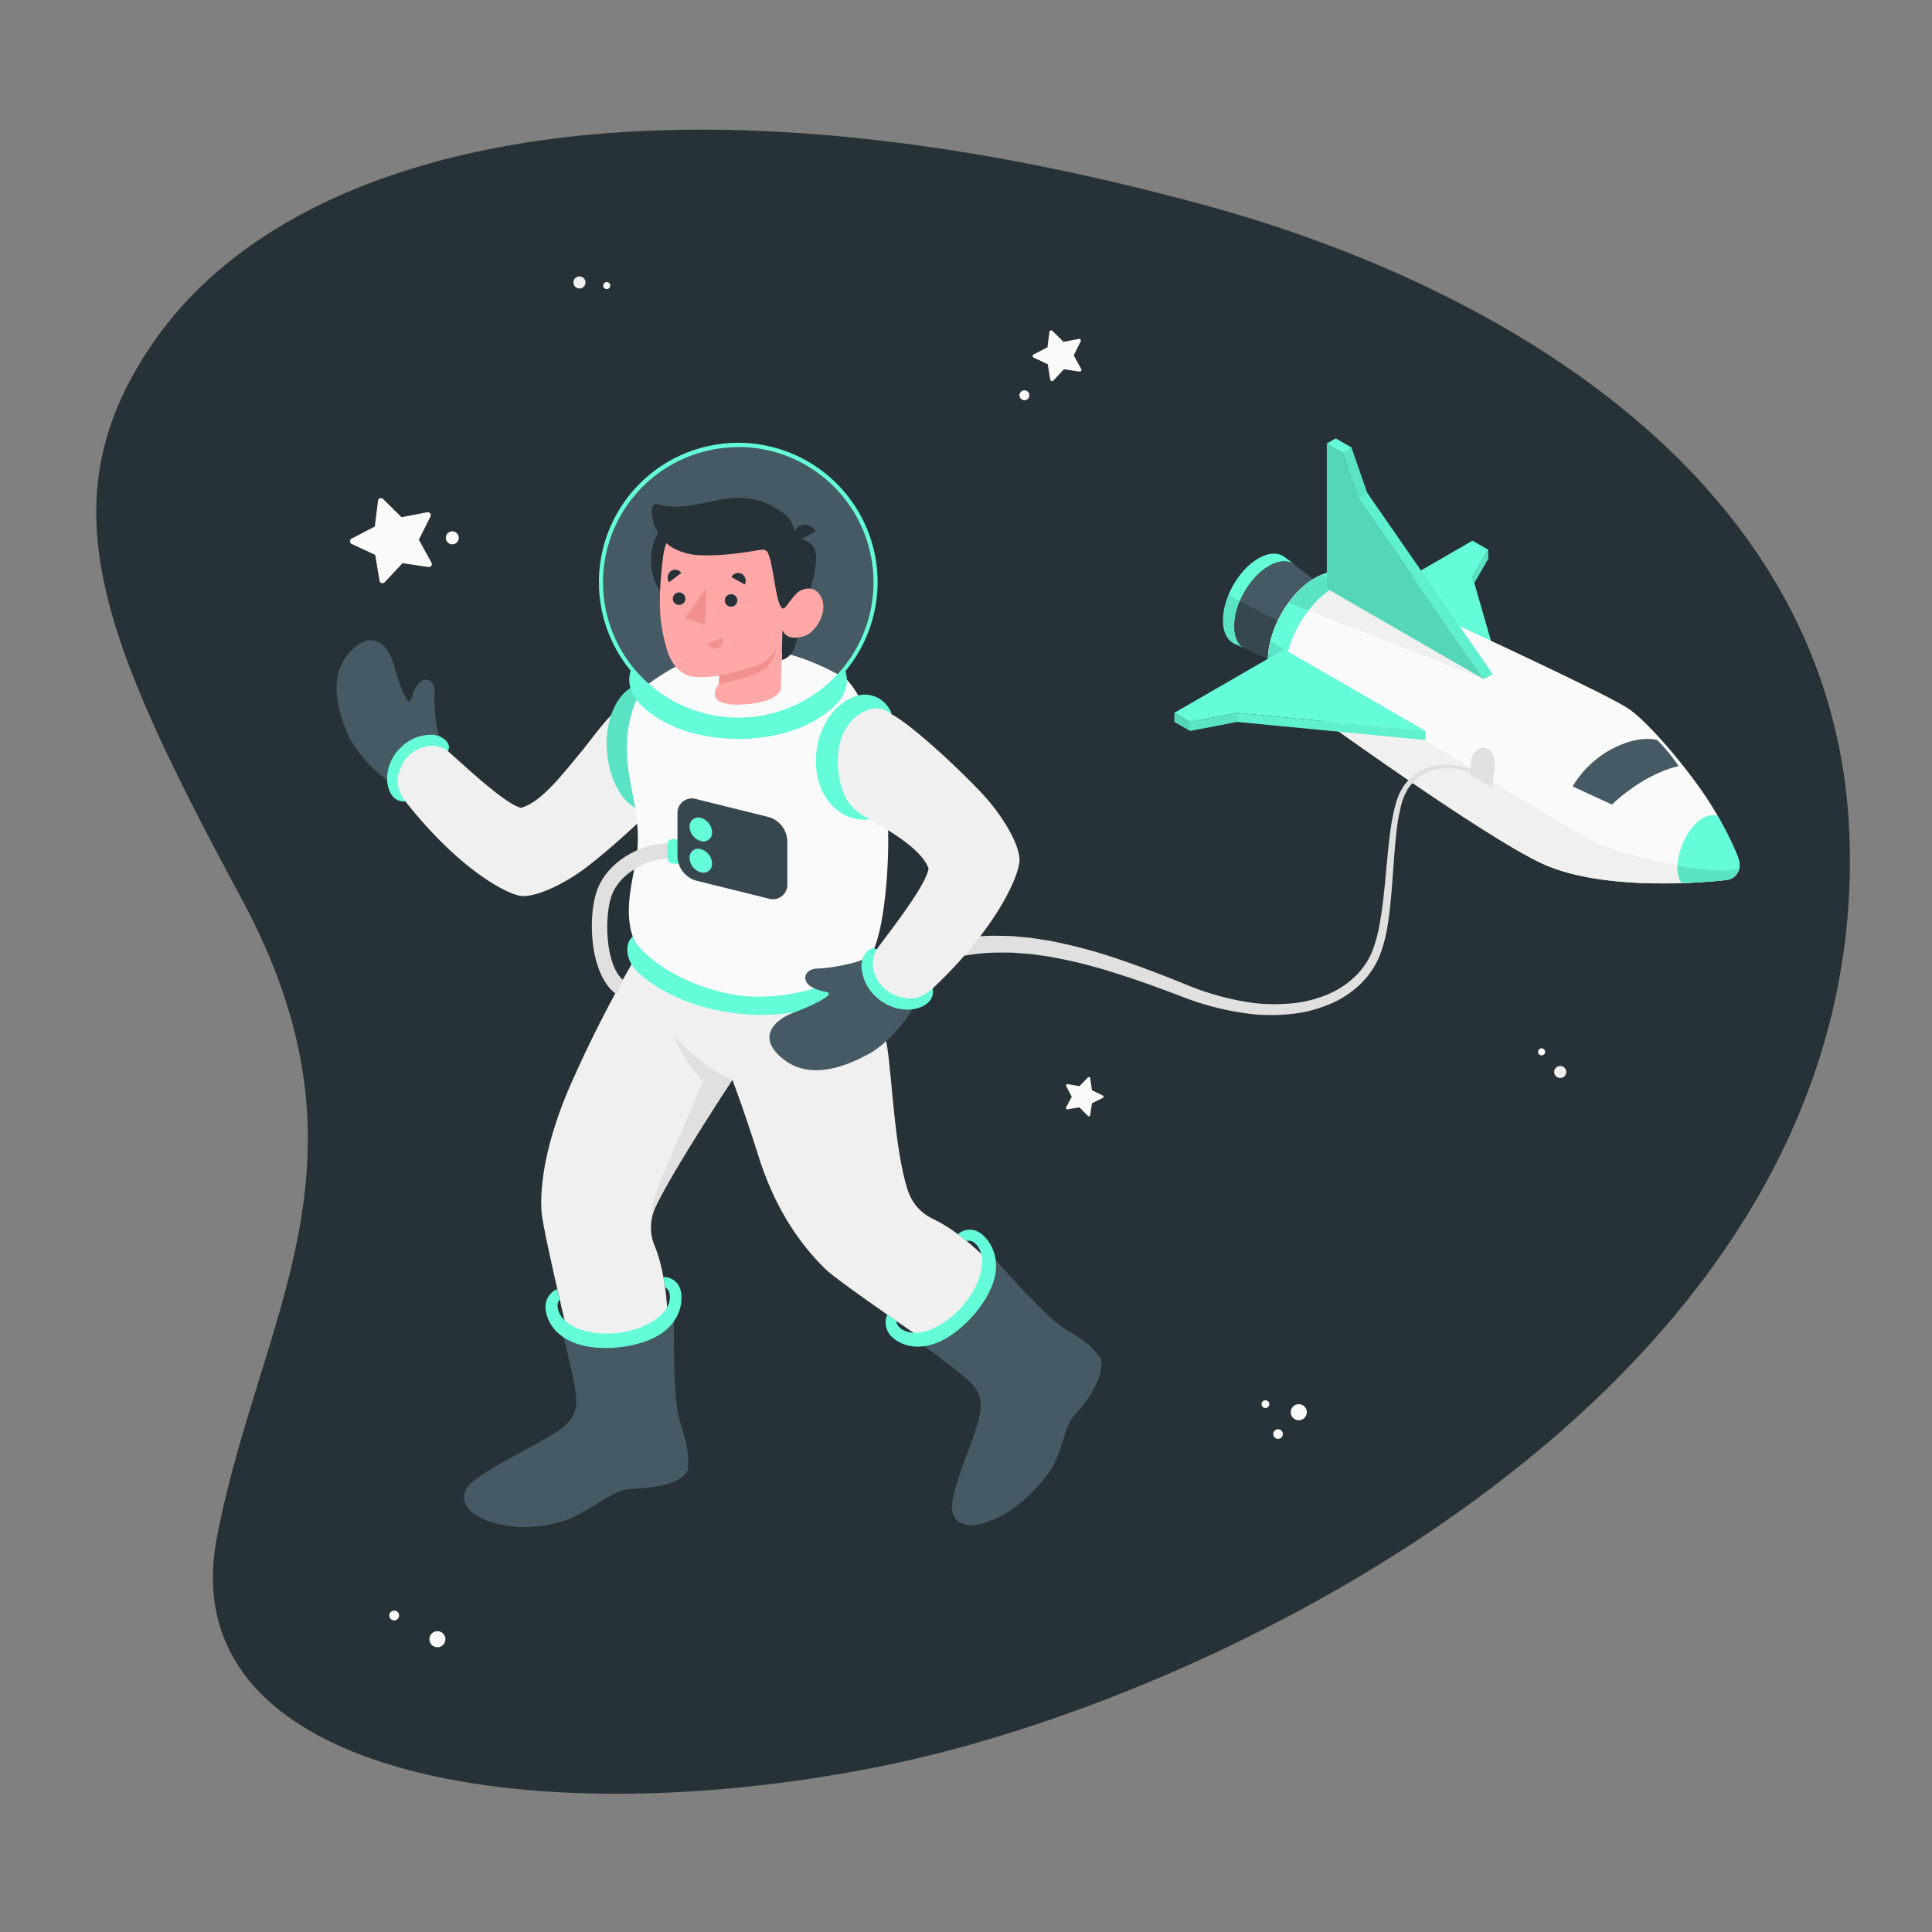 <svg xmlns="http://www.w3.org/2000/svg" viewBox="0 0 500 500"><rect x="0" y="0" width="500" height="500" fill="#808080" stroke="none"/><g id="freepik--Space--inject-12"><path id="freepik--Background--inject-12" d="M312,53.15C169.18,14.08,75.28,37.37,39.88,88.33,11.45,129.26,26,164.76,62.6,232.77s4.64,107.41-6.47,165.13C44,461.22,141.43,475.29,230.8,456.53S484.91,355.78,478.58,215C474.52,124.57,389.22,74.26,312,53.15Z" style="fill:#263238"></path></g><g id="freepik--Stars--inject-12"><g id="freepik--stars--inject-12"><path d="M151.52,73.1A1.56,1.56,0,1,1,150,71.54,1.56,1.56,0,0,1,151.52,73.1Z" style="fill:#f0f0f0"></path><path d="M157.93,73.88A.91.91,0,1,1,157,73,.91.91,0,0,1,157.93,73.88Z" style="fill:#fafafa"></path><path d="M402.6,276.41a1.58,1.58,0,0,1,2.21-.16,1.56,1.56,0,1,1-2.21.16Z" style="fill:#f0f0f0"></path><path d="M398.27,271.62a.92.92,0,0,1,1.29-.09.9.9,0,0,1,.09,1.28.92.92,0,0,1-1.29.09A.9.9,0,0,1,398.27,271.62Z" style="fill:#fafafa"></path><path d="M102.91,417.19a1.27,1.27,0,1,1-1.79,0A1.28,1.28,0,0,1,102.91,417.19Z" style="fill:#fafafa"></path><path d="M114.64,422.74a2.07,2.07,0,1,1-2.93.05A2.07,2.07,0,0,1,114.64,422.74Z" style="fill:#fafafa"></path><path d="M338.2,365.47a2.08,2.08,0,1,1-2.08-2.07A2.08,2.08,0,0,1,338.2,365.47Z" style="fill:#fafafa"></path><path d="M332,371.13a1.24,1.24,0,1,1-1.23-1.24A1.24,1.24,0,0,1,332,371.13Z" style="fill:#fafafa"></path><path d="M328.5,363.4a1,1,0,1,1-1-1A1,1,0,0,1,328.5,363.4Z" style="fill:#fafafa"></path><path d="M266.4,102.29a1.28,1.28,0,1,1-1.28-1.27A1.27,1.27,0,0,1,266.4,102.29Z" style="fill:#fafafa"></path><path d="M272.37,85.65l2.87,2.82,3.95-.76a.46.46,0,0,1,.49.66l-1.8,3.6,1.94,3.52a.46.46,0,0,1-.47.68l-4-.61-2.76,2.94a.45.45,0,0,1-.78-.24l-.66-4-3.64-1.71a.45.45,0,0,1,0-.82l3.57-1.85.51-4A.45.45,0,0,1,272.37,85.65Z" style="fill:#fafafa"></path><path d="M282.15,279.05l.44,3.09,2.79,1.37a.35.35,0,0,1,0,.64l-2.79,1.38-.45,3.08a.35.35,0,0,1-.6.19l-2.18-2.23-3.06.53a.36.36,0,0,1-.38-.52l1.45-2.75-1.45-2.76a.36.36,0,0,1,.38-.51l3.07.53,2.17-2.23A.36.36,0,0,1,282.15,279.05Z" style="fill:#fafafa"></path></g></g><g id="freepik--Spaceship--inject-12"><g id="freepik--spaceship--inject-12"><g id="freepik--spaceship--inject-12"><polygon points="389.22 177.45 352.66 156.34 381.09 139.92 385.16 142.27 381.09 149.3 389.22 177.45" style="fill:#64FCD9"></polygon><polygon points="385.16 142.27 385.16 144.61 381.55 150.87 381.09 149.3 385.16 142.27" style="fill:#64FCD9"></polygon><polygon points="385.16 142.27 385.16 144.61 381.55 150.87 381.09 149.3 385.16 142.27" style="opacity:0.1"></polygon><path d="M335,146.11c-1.65-1.19-4-1.14-6.71.42-4.93,2.9-8.89,9.88-8.84,15.6,0,2.6.87,4.5,2.25,5.5l-2.21-1h0c-1.83-.88-3-3-3-6.06,0-5.87,4-13,9.08-16,2.82-1.65,5.34-1.66,7-.33Z" style="fill:#64FCD9"></path><path d="M343.78,152.94l-10.44,19.81-9.9-4.36-1.71-.76c-1.38-1-2.23-2.9-2.25-5.5-.05-5.72,3.91-12.7,8.84-15.6,2.66-1.56,5.06-1.61,6.71-.42l.34.27Z" style="fill:#455a64"></path><path d="M336.15,167.42l-.75-4.26-14.48-7.63a16.89,16.89,0,0,0-1.44,6.6c0,2.6.87,4.5,2.25,5.5l1.71.76,9.9,4.36Z" style="fill:#37474f"></path><path d="M449.69,221.56a90.68,90.68,0,0,0-9.51-17.25c-6.46-9.12-14.68-18.26-18.88-21-8.09-5.33-73-34.77-73-34.77h0c-2.17-1-5-.7-8.15,1.14-6.7,3.93-12.08,13.42-12,21.2,0,3.55,1.2,6.11,3.09,7.49h0s50.22,36.78,67.6,45c8.07,3.81,19,5,28.39,5.24l1,0a149.46,149.46,0,0,0,18.58-.86v0a3.84,3.84,0,0,0,3.39-3.83A7.45,7.45,0,0,0,449.69,221.56Z" style="fill:#fafafa"></path><path d="M340.18,149.67a22.88,22.88,0,0,0-6.71,6.32L384,175.77l2.31-1.34-44.25-25.68A14.76,14.76,0,0,0,340.18,149.67Z" style="fill:#f0f0f0"></path><path d="M446.83,227.72a3.84,3.84,0,0,0,3.32-3.09c-4.43,2.4-27.83-2.34-36.56-6.34-6.88-3.15-44.68-26.77-44.68-26.77l-36.56-23.45-3.58-2.1a20,20,0,0,0-.61,4.9c0,3.55,1.2,6.11,3.09,7.49h0s50.22,36.78,67.6,45c8.07,3.81,19,5,28.39,5.24l1,0a149.46,149.46,0,0,0,18.58-.86Z" style="fill:#f0f0f0"></path><path d="M352.58,150.45c-2.1-.52-4.66,0-7.42,1.59-7,4.12-12.65,14.05-12.59,22.19a10.87,10.87,0,0,0,1.8,6.42l-3.13-2.28h0c-1.89-1.38-3.06-3.94-3.09-7.49-.06-7.78,5.32-17.27,12-21.2,3.13-1.84,6-2.12,8.15-1.14h0Z" style="fill:#64FCD9"></path><path d="M342.06,148.75a14.76,14.76,0,0,0-1.88.92,22.88,22.88,0,0,0-6.71,6.32l5.16,2a23.79,23.79,0,0,1,6.53-6c.46-.26.91-.49,1.35-.7Z" style="opacity:0.1"></path><path d="M333.4,180l1,.7a11,11,0,0,1-1.79-6.42,21.26,21.26,0,0,1,.75-5.54l-1-.62-3.58-2.1c-.08.35-.16.7-.23,1.06l-.06.34c-.05.3-.1.6-.14.89s0,.42-.07.64,0,.43-.07.65c0,.45-.05.89,0,1.32,0,3.55,1.2,6.11,3.09,7.49h0Z" style="opacity:0.1"></path><polygon points="332.35 168.06 368.91 189.17 320.16 184.48 307.98 186.83 303.92 184.48 332.35 168.06" style="fill:#64FCD9"></polygon><polygon points="303.92 184.48 303.92 186.83 307.98 189.17 320.16 186.83 368.91 191.52 368.91 189.17 320.16 184.48 307.98 186.83 303.92 184.48" style="fill:#64FCD9"></polygon><polygon points="343.38 152.32 384 175.77 351.5 128.87 347.44 117.14 343.38 114.79 343.38 152.32" style="fill:#64FCD9"></polygon><polygon points="343.38 152.32 384 175.77 351.5 128.87 347.44 117.14 343.38 114.79 343.38 152.32" style="opacity:0.15"></polygon><polygon points="345.69 113.46 343.38 114.79 347.44 117.14 351.5 128.87 384 175.77 386.31 174.43 353.82 127.53 349.75 115.8 345.69 113.46" style="fill:#64FCD9"></polygon><path d="M450.22,223.89a7.45,7.45,0,0,0-.53-2.33,82.15,82.15,0,0,0-5.15-10.39c-6.58-2-13,12.19-9.35,17.38,6.85-.21,11.63-.81,11.63-.81v0A3.84,3.84,0,0,0,450.22,223.89Z" style="fill:#64FCD9"></path><polygon points="349.75 115.8 347.44 117.14 351.5 128.87 353.82 127.53 349.75 115.8" style="opacity:0.1"></polygon><polygon points="353.82 127.53 386.31 174.43 384 175.77 351.5 128.87 353.82 127.53" style="opacity:0.05"></polygon><polygon points="303.92 184.48 307.98 186.83 307.98 189.17 303.92 186.83 303.92 184.48" style="opacity:0.15"></polygon><polygon points="320.16 186.83 320.16 184.48 368.91 189.17 368.91 191.52 320.16 186.83" style="opacity:0.05"></polygon><polygon points="320.16 184.48 307.98 186.83 307.98 189.17 320.16 186.83 320.16 184.48" style="opacity:0.1"></polygon><path d="M447.69,227.51l.4-.17.23-.13.32-.21.22-.17.27-.26.19-.2.22-.3.15-.23a2.26,2.26,0,0,0,.17-.35,2.56,2.56,0,0,0,.11-.24,3.28,3.28,0,0,0,.18-.61h0c-2.15,1.16-8.76.65-16-.65a7.44,7.44,0,0,0,1,4.57h0l1.06,0h.34l1-.05h.17l3.1-.18h.06l.93-.07h0l3-.25H445l1.24-.13h.14l.19,0h.09l.17,0v0a2.9,2.9,0,0,0,.65-.14Z" style="opacity:0.1"></path><path d="M317.94,154a17.27,17.27,0,0,0-1.42,6.62c0,3.08,1.18,5.18,3,6.06h0l2.21,1c-1.38-1-2.23-2.9-2.25-5.5a16.89,16.89,0,0,1,1.44-6.6Z" style="opacity:0.1"></path><path d="M428.88,191.52s-4.34-1.42-11.23,2.06A26.07,26.07,0,0,0,407,203.53l10.18,4.69s7.64-7.67,17.23-9.95A42.57,42.57,0,0,0,428.88,191.52Z" style="fill:#455a64"></path><path d="M386.31,204a22,22,0,0,1,.38-4.31c.45-2.36.09-4.85-1.53-5.79s-3.78.06-4.28,2.38a23.74,23.74,0,0,0-.47,4.26Z" style="fill:#e0e0e0"></path></g><path id="freepik--Cable--inject-12" d="M380.92,200.14l-.54-.22a12.17,12.17,0,0,0-1.53-.51,15.45,15.45,0,0,0-6.12-.46,11.86,11.86,0,0,0-7.94,4.64l-.42.55-.11.14,0,0s0-.07,0,0l0,.08-.18.32c-.22.44-.5.88-.68,1.33a20.47,20.47,0,0,0-.89,2.83,51.74,51.74,0,0,0-1.12,6.56c-.52,4.65-.8,9.73-1.24,15.13-.25,2.7-.48,5.48-.94,8.32A38.59,38.59,0,0,1,357,247.5a22,22,0,0,1-5.43,7.65,25.29,25.29,0,0,1-8.15,5,34,34,0,0,1-9.38,2.28,49.7,49.7,0,0,1-9.68.06,72.78,72.78,0,0,1-18.54-4.59c-5.79-2.21-11.45-4.27-17-6a125.8,125.8,0,0,0-16.19-4.12c-1.29-.29-2.59-.41-3.85-.6s-2.52-.35-3.75-.41-2.44-.21-3.62-.24h-3.49a52.14,52.14,0,0,0-12.19,1.65l-2.57.67-2.31.86-2.13.78c-.66.3-1.27.62-1.86.9-1.17.6-2.25,1.05-3.12,1.58l-2.2,1.36-1.84,1.13-2.79-4.15,2-1.2,2.44-1.44c1-.55,2.16-1,3.46-1.66.65-.29,1.33-.63,2.06-.93l2.35-.83,2.56-.88,2.82-.68a56.62,56.62,0,0,1,13.24-1.52l3.73.08c1.26.07,2.53.23,3.83.34s2.61.3,3.94.52,2.68.38,4,.7a130,130,0,0,1,16.6,4.58c5.62,1.9,11.35,4.12,17.07,6.44a69.84,69.84,0,0,0,17.63,4.77,47,47,0,0,0,9.1.12,31.33,31.33,0,0,0,8.73-1.92,23,23,0,0,0,7.48-4.41,19.41,19.41,0,0,0,5-6.74,36.5,36.5,0,0,0,2.2-8.1c.5-2.75.8-5.49,1.1-8.16.55-5.35.92-10.45,1.55-15.15a52.45,52.45,0,0,1,1.29-6.73,22,22,0,0,1,1.07-3.11c.21-.49.49-.89.72-1.33l.19-.32,0-.08.06-.09,0,0,.12-.15.46-.59a13.41,13.41,0,0,1,4.29-3.55,13,13,0,0,1,4.53-1.36,16.35,16.35,0,0,1,6.51.62,11.62,11.62,0,0,1,1.63.58l.53.23Z" style="fill:#e0e0e0"></path></g></g><g id="freepik--Character--inject-12"><g id="freepik--character--inject-12"><path d="M157,331.56c-6.65,1.39-13.44,2.59-14.13,6.53s5.12,11.38,18.34,8.23,14.25-8.07,13.38-11.73S162.25,330.46,157,331.56Z" style="fill:#263238"></path><path d="M251.06,319.64c-3.63-.26-9.41,6.29-13.59,11.4s-7.74,10.23-6.55,12.31,5.55,6.73,14.29.62,11.23-14.21,11.06-17.84S254.17,319.87,251.06,319.64Z" style="fill:#263238"></path><path d="M169.49,312.73a12.27,12.27,0,0,0-.09,9.64c5.38,13.12,3.17,34.85,3,46.71C161.58,377.45,153,370.5,153,370.5s-12.46-50.8-12.86-57c-.59-9.38,2.55-22,8.4-34.73a322.38,322.38,0,0,1,14.93-29.24l61.46,4A82.48,82.48,0,0,1,230,273.9c1.23,11.14,2,25.23,5,34.33a12.27,12.27,0,0,0,6.42,7.2c12.8,6.1,25.77,23.67,33.65,32.53-2.42,13.5-13.48,14.16-13.48,14.16s-43.38-29.23-47.84-33.56C207,322,200.6,312.79,196.36,299.41s-6.82-19.93-6.82-19.93S173.38,304,169.49,312.73Z" style="fill:#f0f0f0"></path><path d="M145.35,344s3.63,14,3.8,17.94c.14,3.3-.85,5.9-5.09,8.63-6.09,3.92-15.48,8.09-21.54,12.72-3.87,3-3.31,7.36,2.91,10,3.82,1.6,11.7,3.41,21.37,0,5.27-1.85,11.73-7.69,16.22-7.95s12.31-.56,14.92-4.63c.87-6.36-1.93-11.34-2.61-15.58-1.14-7-.88-21.07-.94-25.35,0,0-3.75,5.64-14,7S145.35,344,145.35,344Z" style="fill:#455a64"></path><path d="M173.33,335c.25,2.16-.78,4.33-3.44,6.31-5.32,3.94-14.56,5-20.64,2.37-2.81-1.21-4.45-3-4.88-5,0,0-.32-1.61.45-2.29l-.64-2.78a5,5,0,0,0-3,4.29c-.1,2.11,1,7.17,7.6,9.68s17.57,1.23,23-2.91c4.93-3.77,5.1-9.21,4.13-11.41a4.39,4.39,0,0,0-4.19-2.75l.42,2.63A2.46,2.46,0,0,1,173.33,335Z" style="fill:#64FCD9"></path><path d="M237.53,347.13s10.89,7.86,13.68,10.69c2.32,2.36,3.32,5,2,9.82-1.9,7-5.33,13.39-6.73,20.89-.89,4.79,2.48,7.68,8.83,5.44,3.91-1.37,9.67-4.31,15.86-12.47,3.93-5.18,4-12.33,7.15-15.54s7.46-9.47,6.67-14.24c-3.61-5.31-7.73-6.32-11.08-9-5.56-4.46-14.77-15-17.68-18.18,0,0,1,6.69-5.73,14.55S237.53,347.13,237.53,347.13Z" style="fill:#455a64"></path><path d="M252.27,321.71c1.63,1.43,2.32,3.73,1.67,7-1.3,6.5-7.45,13.48-13.72,15.6-2.91,1-5.33.75-7-.43,0,0-1.33-.95-1.21-2l-2.38-1.66a5.07,5.07,0,0,0,.68,5.21c1.35,1.62,5.55,4.65,12.14,2.09s13.86-10.86,15.11-17.57c1.13-6.1-2.39-10.25-4.59-11.24a4.53,4.53,0,0,0-5.05.7l2.27,1.76A2.25,2.25,0,0,1,252.27,321.71Z" style="fill:#64FCD9"></path><path d="M174.35,268.19s3.56,8.11,7.6,11.59c0,0-7.17,16.84-10.69,25s-2.78,13.36-2.78,13.36h0a12.19,12.19,0,0,1,1-5.44c3.89-8.77,20-33.25,20-33.25S182.4,276.66,174.35,268.19Z" style="fill:#e0e0e0"></path><path d="M113.68,190.56c-.66-1.3-1.49-7.83-1.23-11.44.23-3.08-2.57-4.39-4.39-1.89s-1.39,4.62-2.34,4.14-2.65-5.08-3.78-9.29c-1-3.79-4.75-10.07-11.16-3.57s-3,16.3-.82,21.4,8.65,11.66,12.71,13.49Z" style="fill:#455a64"></path><path d="M115.92,194.34c1.1-1.93-1.36-4-4-4.19a11.26,11.26,0,0,0-8.3,3.41c-3,2.91-4.15,7.32-3,10.65,1.28,3.78,4.32,3.17,4.32,3.17Z" style="fill:#64FCD9"></path><path d="M174,203.37c-3.38,5.2-17.12,17.31-22.7,21.43s-12.2,7.21-16.12,7.1c-3.28-.09-16-6.38-30.27-24.52-1.21-1.54-2.3-4.22-2-6.09.86-4.74,3.77-7.35,7.63-8.18a7.12,7.12,0,0,1,5.33,1.23c4.33,3.82,14.73,13.65,18.92,14.72,5-1.25,10.38-8.18,15.12-13.87s11.48-16.35,17.49-14.88C180.1,183.41,177.55,200.79,174,203.37Z" style="fill:#f0f0f0"></path><path d="M163.76,242.38c-2,1.5-2,5.74.85,8.75s11.21,9.15,24.78,11c15.23,2.06,27.25-2.37,33-6.3,5.95-4.07,2.68-8.13,2.68-8.13Z" style="fill:#64FCD9"></path><circle cx="191.06" cy="150.67" r="35.52" transform="translate(-43.11 84.58) rotate(-22.5)" style="fill:#455a64"></circle><path d="M183.81,192.36c.7,9.45-5.22,17.59-13.21,18.18s-12.86-7-13.56-16.45,4.53-18.79,11.21-16.59C176.26,177.32,183.1,182.91,183.81,192.36Z" style="fill:#64FCD9"></path><path d="M183.81,192.36c.7,9.45-5.22,17.59-13.21,18.18s-12.86-7-13.56-16.45,4.53-18.79,11.21-16.59C176.26,177.32,183.1,182.91,183.81,192.36Z" style="opacity:0.1"></path><path d="M167.2,177.46c-2.48,2.53-5.72,9.38-4.82,19.7.63,7.31,3.26,14,2.59,22.51-.47,5.89-3.91,15-1.21,22.71,1.42,4.05,10.93,12.09,25.37,14.9s33.3-3.81,36.69-10.84c3.52-7.29,4.56-26.18,3.84-35.26S226.6,183.61,219,175.73C197.88,163.39,181.46,166.62,167.2,177.46Z" style="fill:#fafafa"></path><circle cx="183.19" cy="145.02" r="14.7" style="fill:#263238"></circle><path d="M208.59,155.47s-2.38,11.19-3.33,13a5.07,5.07,0,0,1-2.93,2.36l.17-7.87Z" style="fill:#263238"></path><path d="M205.61,139.44a5.5,5.5,0,0,1,4.56,1.61c2,2,.87,8.28-1.58,14.42l-4.48.52Z" style="fill:#263238"></path><path d="M202.76,156c.9.54,2.19-1.19,3.3-2.35s4.73-2.75,6.53,1.06-1.59,9-4.44,9.9c-4.92,1.54-5.65-1.61-5.65-1.61l-.43,14.47s1.13,3.45-7.58,4.63-11.27-1.58-8.41-5.1l.07-2.14a31.35,31.35,0,0,1-6.62.34c-3.62-.56-5.89-3.41-7-7.32-1.76-6.28-2.43-11.36-.93-23.71,1.63-13.54,17.39-13.69,25.89-8.33S202.76,156,202.76,156Z" style="fill:#ffa8a7"></path><path d="M202.76,157.5c.46,0,2.18-2.84,3.3-3.86,1.54-1.4-.42-14-.45-14.2-.11-.66.15-1.37,0-2.12a9,9,0,0,0-1.07-2.64c-.95-1.62-2.6-2.45-4.2-3.41a16.87,16.87,0,0,0-9.17-2.4c-3.24,0-5.62.61-9.71,1.45-3.41.71-7.7,1.29-11,.22-2.21-.71-2,2.44-1.2,5.08a11.35,11.35,0,0,0,3.08,4.82c2,2,5.69,3.1,8.37,3.23,7.11.37,14.87-1.2,16.1-1.37,1.67-.23,2.13.3,3,4.72C200.59,150.9,201.24,157.47,202.76,157.5Z" style="fill:#263238"></path><path d="M205.6,140.44l5.44-2.92a3,3,0,0,0-4.12-1.37A3.25,3.25,0,0,0,205.6,140.44Z" style="fill:#263238"></path><path d="M186.15,174.85s8.06-1.63,10.88-3.13a9.24,9.24,0,0,0,3.9-3.85,12.81,12.81,0,0,1-2.21,4.55c-2.06,2.63-12.64,4.57-12.64,4.57Z" style="fill:#f28f8f"></path><path d="M187.58,155.45a1.62,1.62,0,1,0,1.61-1.68A1.64,1.64,0,0,0,187.58,155.45Z" style="fill:#263238"></path><path d="M189.29,149.35l3.46,1.91a2.06,2.06,0,0,0-.81-2.75A1.92,1.92,0,0,0,189.29,149.35Z" style="fill:#263238"></path><path d="M186.88,165.14l-3.69,1.38a1.94,1.94,0,0,0,2.51,1.23A2.08,2.08,0,0,0,186.88,165.14Z" style="fill:#f28f8f"></path><path d="M173.16,150.7l3.16-2.43a1.92,1.92,0,0,0-2.75-.42A2.1,2.1,0,0,0,173.16,150.7Z" style="fill:#263238"></path><path d="M174.13,155a1.62,1.62,0,1,0,1.62-1.68A1.65,1.65,0,0,0,174.13,155Z" style="fill:#263238"></path><polygon points="182.88 151.98 182.35 161.7 177.27 159.97 182.88 151.98" style="fill:#f28f8f"></polygon><path d="M191.06,186.72a36.06,36.06,0,1,1,36.06-36.05A36.1,36.1,0,0,1,191.06,186.72Zm0-71a35,35,0,1,0,35,35A35,35,0,0,0,191.06,115.68Z" style="fill:#64FCD9"></path><path d="M210.8,186.51c-10.9,6.3-28.57,6.3-39.48,0-6.91-4-9.78-8.42-7.92-13.56,6,8.68,16.33,13.24,27.66,13.24s21.57-4.43,27.55-13.11C220.47,178.22,217.71,182.52,210.8,186.51Z" style="fill:#64FCD9"></path><path d="M174.55,218.25l-.38,4c-5.39-.51-13.17,3.06-15.68,9-2.18,5.15-2,18.37,2.77,22.37-.54,1.11-1.12,2.36-1.74,3.71-7.09-5.1-7.58-20.85-4.72-27.63C158,222,167.61,217.59,174.55,218.25Z" style="fill:#e0e0e0"></path><path d="M175.41,217.29l-1.32-.14a1.12,1.12,0,0,0-1.2.91,13.42,13.42,0,0,0,0,4.44,1.12,1.12,0,0,0,1,.95l2.14.2Z" style="fill:#64FCD9"></path><path d="M180.18,206.8l18.73,4.64a6.7,6.7,0,0,1,4.85,6.2v11.11a3.73,3.73,0,0,1-4.85,3.8l-18.73-4.64a6.7,6.7,0,0,1-4.85-6.2V210.6A3.73,3.73,0,0,1,180.18,206.8Z" style="fill:#37474f"></path><path d="M181.37,211.67a4,4,0,0,1,2.91,3.72,2.23,2.23,0,0,1-2.91,2.27,4,4,0,0,1-2.9-3.71A2.24,2.24,0,0,1,181.37,211.67Z" style="fill:#64FCD9"></path><path d="M181.37,219.76a4,4,0,0,1,2.91,3.72,2.23,2.23,0,0,1-2.91,2.27,4,4,0,0,1-2.9-3.71A2.23,2.23,0,0,1,181.37,219.76Z" style="fill:#64FCD9"></path><path d="M223.19,248.33c-1.27.8-7.94,2.27-11.69,2.33-3.2.05-4.29,3.06-1.54,4.71s4.89,1,4.49,2-5,3.2-9.23,4.76c-3.83,1.41-10,5.83-2.66,11.85s17.1,1.56,22.17-1.15,11.22-10,12.74-14.36Z" style="fill:#455a64"></path><path d="M226.88,245.67c-2.08-1-4,1.77-3.95,4.51a11.72,11.72,0,0,0,4.29,8.25c3.28,2.79,7.94,3.6,11.27,2.13,3.79-1.68,2.87-4.76,2.87-4.76Z" style="fill:#64FCD9"></path><path d="M230.81,184.89c5.68,3,19.45,16.06,24.22,21.43s8.57,11.92,8.82,16c.21,3.4-5.09,17.1-22.49,33.5-1.48,1.4-4.14,2.77-6.1,2.59-5-.45-7.94-3.2-9.15-7.11a7.41,7.41,0,0,1,.77-5.61c3.54-4.82,12.73-16.47,13.44-20.89-1.76-5.1-10.43-9.93-15.17-12.76,0,0-12.05-3.37-11-16.82S227.82,181.48,230.81,184.89Z" style="fill:#f0f0f0"></path><path d="M230.81,184.89a5.73,5.73,0,0,0-5-1.49c-6.29,1.38-10.19,8.16-8.66,17.51,1,6.12,3.39,8.82,8,11.11-6.18.86-12.41-3.64-13.74-11.78-1.54-9.35,3.73-19.14,11.64-20.43A7.39,7.39,0,0,1,230.81,184.89Z" style="fill:#64FCD9"></path></g><g id="freepik--Star--inject-12"><path d="M99.09,129.09l4.82,4.76,6.66-1.28a.77.77,0,0,1,.83,1.11l-3,6,3.27,5.94a.77.77,0,0,1-.79,1.13l-6.7-1-4.64,4.94a.77.77,0,0,1-1.32-.4l-1.11-6.68L91,140.77a.78.78,0,0,1,0-1.39l6-3.11.84-6.73A.77.77,0,0,1,99.09,129.09Z" style="fill:#fafafa"></path><circle cx="117.06" cy="139.19" r="1.68" style="fill:#fafafa"></circle></g></g></svg>